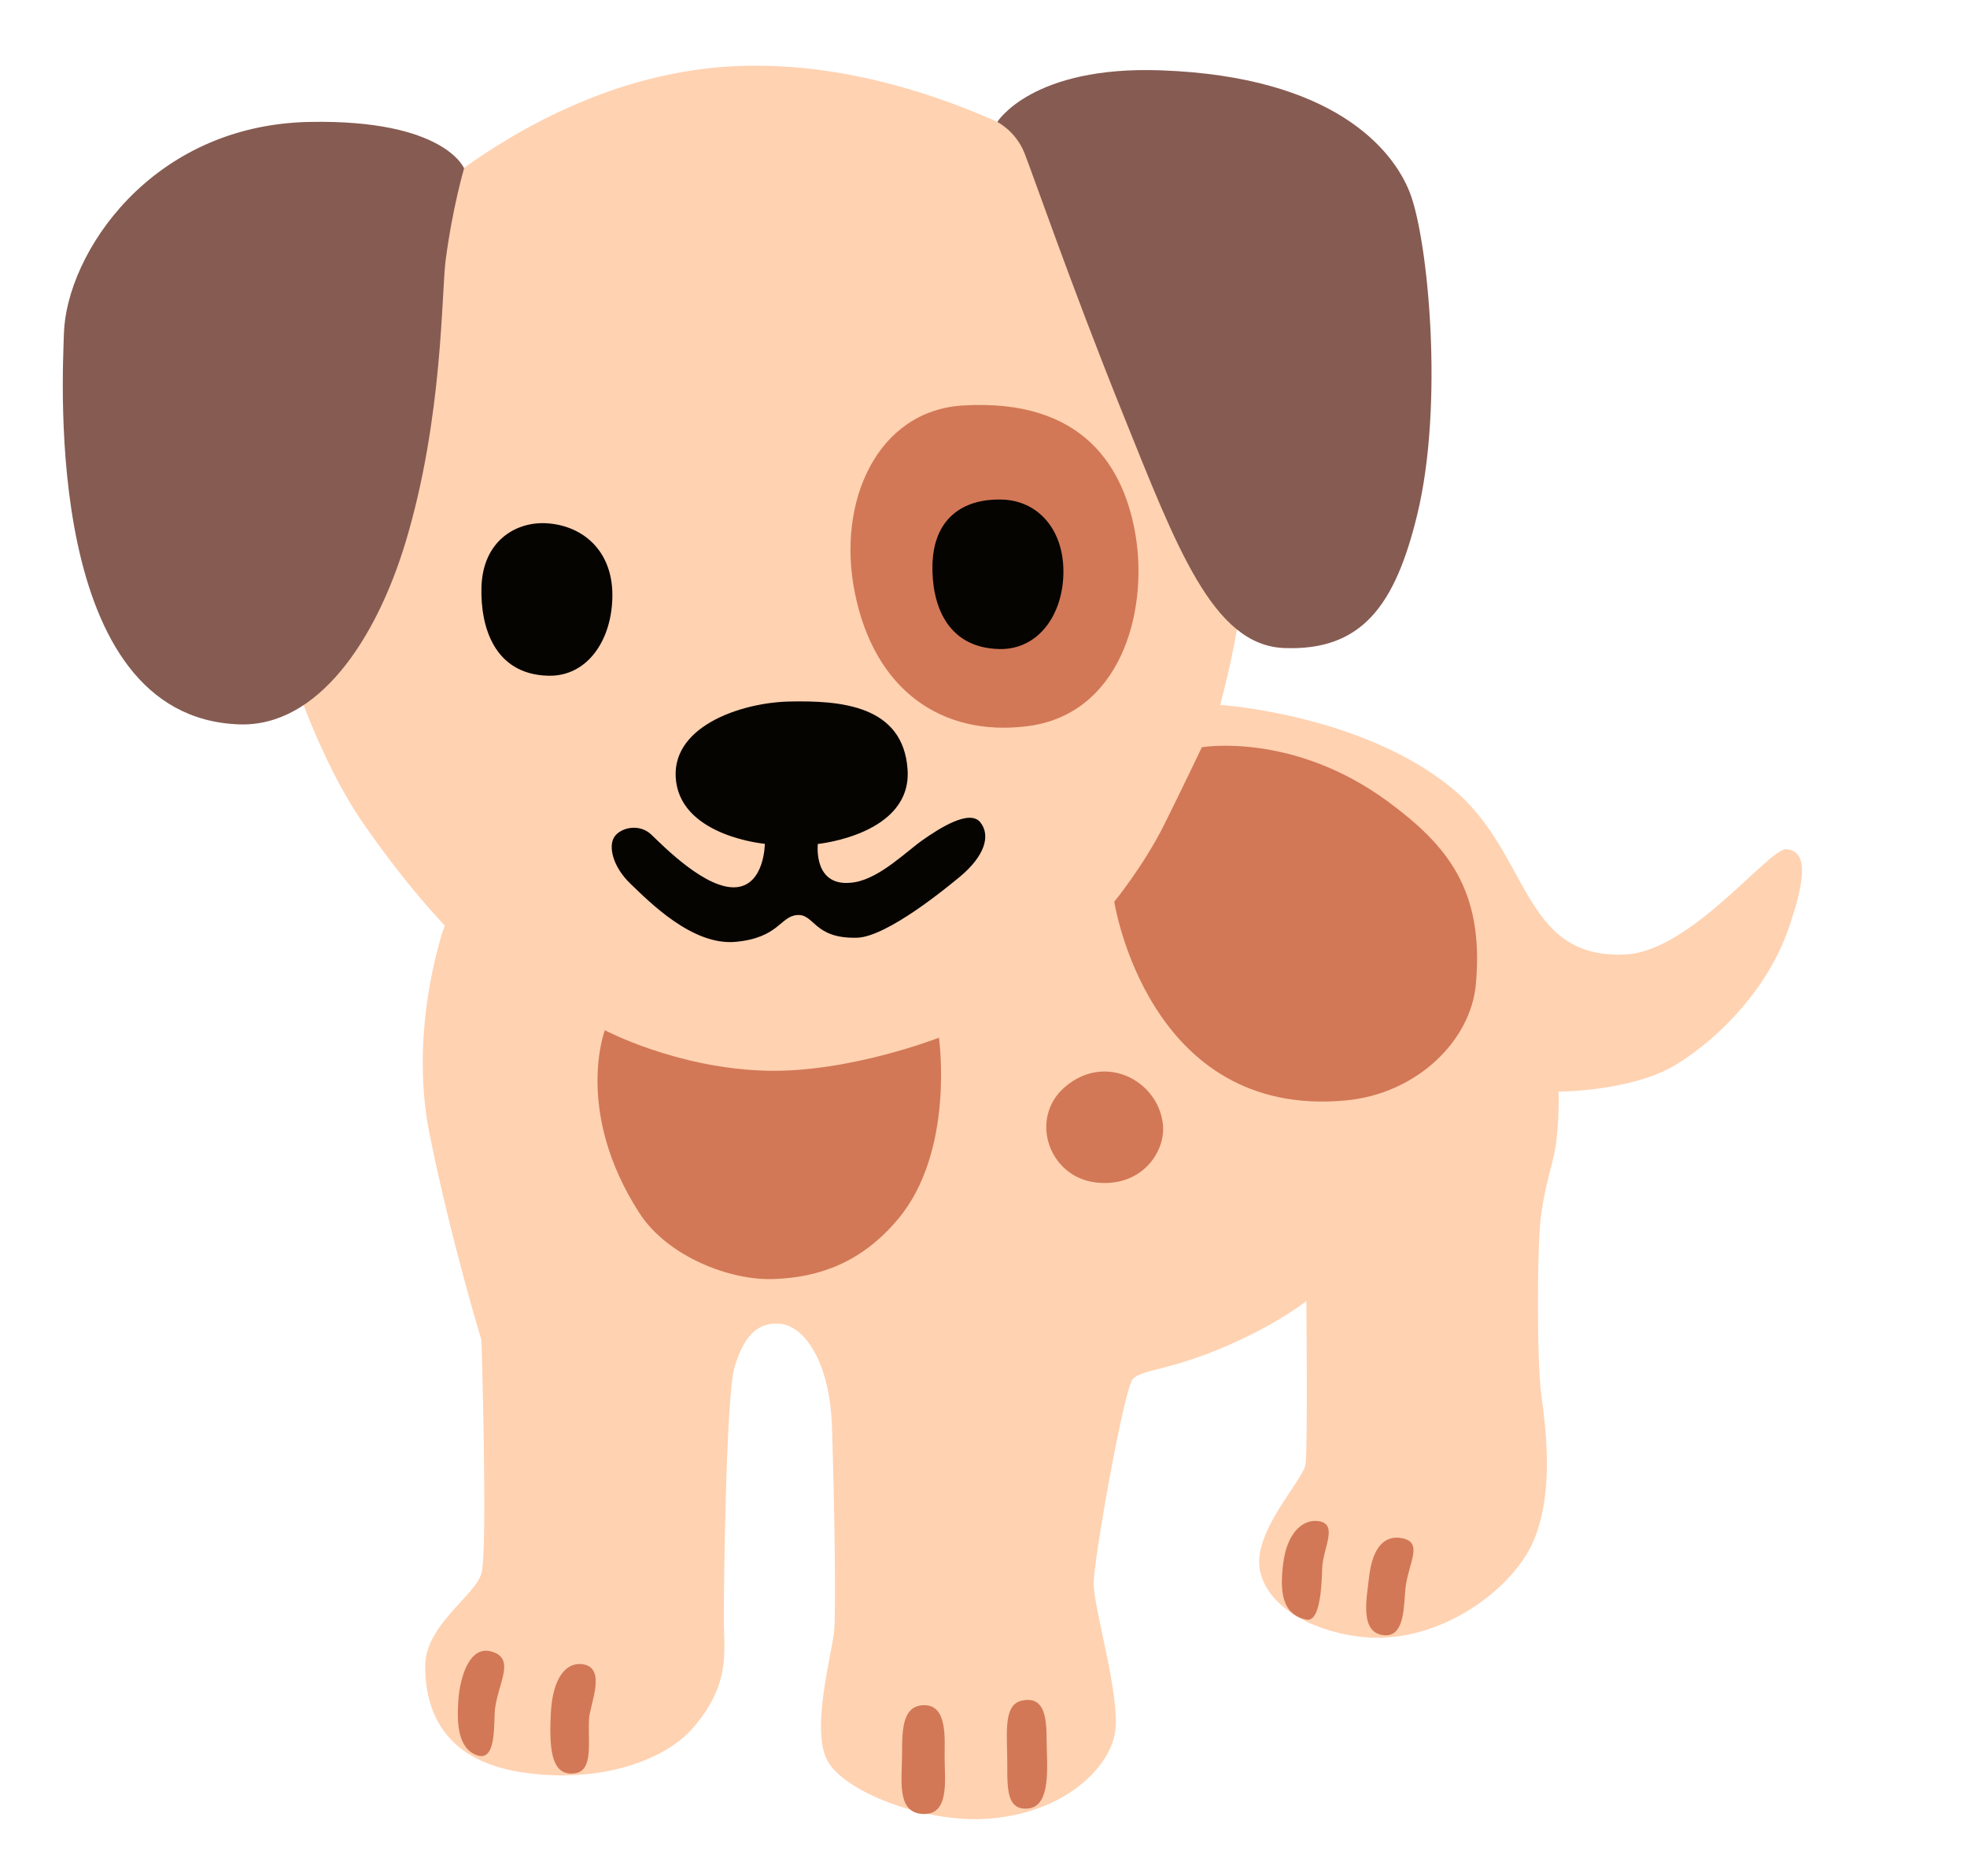 <svg width="129" height="123" viewBox="0 0 129 123" fill="none" xmlns="http://www.w3.org/2000/svg">
<path d="M29.166 60.683C29.166 60.683 26.757 67.314 28.168 74.348C29.589 81.382 31.575 87.878 31.575 87.878C31.575 87.878 31.998 101.677 31.575 103.166C31.151 104.656 27.886 106.549 27.886 109.259C27.886 111.968 28.924 115.389 34.175 116.206C39.426 117.023 43.679 115.351 45.432 113.323C47.962 110.393 47.468 108.317 47.468 106.155C47.468 103.993 47.609 91.549 48.173 89.646C48.738 87.753 49.594 86.667 51.157 86.802C52.719 86.936 54.422 89.233 54.563 93.567C54.704 97.891 54.845 105.473 54.704 106.962C54.563 108.451 53.142 113.458 54.281 115.485C55.42 117.513 60.569 119.483 64.54 119.272C69.741 119.003 72.865 115.889 73.147 113.458C73.429 111.027 71.726 105.473 71.726 103.849C71.726 102.225 73.711 91.135 74.276 90.453C74.84 89.78 76.574 89.924 80.373 88.291C83.83 86.802 85.674 85.312 85.674 85.312C85.674 85.312 85.765 94.921 85.624 95.998C85.483 97.084 82.076 100.466 82.641 103.032C83.205 105.597 86.531 107.096 89.494 107.356C94.503 107.808 99.38 104.108 100.65 100.86C101.93 97.612 101.356 93.557 101.074 91.395C100.791 89.233 100.791 81.651 101.074 79.623C101.356 77.596 101.819 76.366 102.001 75.299C102.283 73.541 102.212 71.58 102.212 71.58C102.212 71.58 107.11 71.58 110.013 69.754C112.915 67.929 115.969 64.748 117.319 60.827C118.64 56.993 118.317 55.821 117.178 55.686C116.04 55.552 110.94 62.374 106.606 62.586C99.723 62.922 100.408 55.888 95.158 51.631C89.242 46.827 80.02 46.221 80.02 46.221C80.02 46.221 81.613 40.542 81.633 36.343C81.703 18.008 72.341 11.791 72.341 11.791C72.341 11.791 61.084 3.796 48.315 4.334C35.545 4.872 26.183 14.549 26.183 14.549L19.159 44.107C19.159 44.107 20.932 49.786 23.774 53.918C26.757 58.242 29.166 60.683 29.166 60.683Z" fill="#FFD2B1"/>
<path d="M20.297 7.995C9.866 8.197 4.354 16.672 4.192 21.861C4.102 24.907 2.842 47.047 15.681 47.499C20.831 47.682 24.661 41.983 26.606 35.526C29.055 27.387 28.944 19.228 29.227 17.057C29.68 13.588 30.436 11.041 30.436 11.041C30.436 11.041 29.166 7.822 20.297 7.995ZM76.13 4.612C87.478 5.016 91.348 9.811 92.447 12.598C93.656 15.644 94.714 26.512 92.94 33.767C91.499 39.687 89.322 42.694 84.213 42.493C79.537 42.31 77.168 35.881 73.641 27.137C70.234 18.681 67.624 11.108 67.181 10.023C66.616 8.6 65.407 7.995 65.407 7.995C65.407 7.995 67.675 4.305 76.13 4.612Z" fill="#865B52"/>
<path d="M63.15 26.589C57.546 26.925 54.865 32.864 56.054 38.831C57.334 45.26 61.759 48.306 67.332 47.624C73.429 46.884 75.273 40.254 74.498 35.247C73.782 30.692 71.081 26.109 63.15 26.589Z" fill="#D27856"/>
<path d="M69.741 37.477C69.741 40.282 68.108 42.627 65.518 42.56C62.001 42.464 61.084 39.495 61.154 36.996C61.235 34.075 63.069 32.691 65.689 32.758C68.027 32.806 69.741 34.671 69.741 37.477ZM40.161 39.024C40.161 41.945 38.529 44.386 35.939 44.309C32.421 44.213 31.504 41.118 31.575 38.514C31.655 35.468 33.842 34.171 35.898 34.315C38.226 34.478 40.161 36.102 40.161 39.024ZM53.636 55.34C53.636 55.34 59.804 54.735 59.521 50.468C59.239 46.212 55.057 45.933 51.791 46C48.526 46.067 43.85 47.691 44.344 51.276C44.838 54.86 50.159 55.331 50.159 55.331C50.159 55.331 50.149 57.983 48.315 58.175C46.329 58.377 43.487 55.465 42.711 54.725C41.935 53.986 40.726 54.255 40.302 54.86C39.879 55.465 40.161 56.82 41.371 57.973C42.58 59.127 45.412 62.029 48.254 61.759C51.096 61.49 51.167 60.068 52.295 60.001C53.434 59.934 53.364 61.558 56.196 61.49C58.191 61.442 62.212 58.098 62.938 57.502C64.57 56.148 64.994 54.793 64.288 53.918C63.583 53.044 61.597 54.322 60.529 55.071C59.461 55.811 57.738 57.56 56.065 57.848C53.283 58.319 53.636 55.34 53.636 55.34Z" fill="#060401"/>
<path d="M78.821 48.998C78.821 48.998 77.481 51.804 76.362 54.053C75.011 56.763 73.076 59.127 73.076 59.127C73.076 59.127 75.263 73.387 88.274 72.157C92.93 71.715 96.458 68.236 96.79 64.546C97.355 58.319 94.876 55.408 91.026 52.563C84.787 47.97 78.821 48.998 78.821 48.998ZM69.811 71.302C67.503 73.32 68.743 77.115 71.797 77.528C74.85 77.932 76.493 75.51 76.261 73.675C75.918 70.831 72.442 69.005 69.811 71.302ZM39.667 67.554C39.667 67.554 37.632 72.877 41.935 79.546C43.769 82.381 47.851 83.976 50.733 83.871C53.777 83.765 56.528 82.756 58.886 79.95C62.646 75.482 61.577 68.044 61.577 68.044C61.577 68.044 55.621 70.379 50.159 70.206C44.344 70.033 39.667 67.554 39.667 67.554ZM32.24 108.298C30.758 107.865 30.164 110.056 30.063 111.45C29.962 112.843 29.972 114.649 31.293 115.101C32.613 115.553 32.351 112.872 32.472 111.988C32.714 110.287 33.802 108.749 32.24 108.298ZM38.055 109.114C37.168 109.076 36.231 109.931 36.12 112.41C36.029 114.486 36.12 116.197 37.349 116.293C39.002 116.418 38.539 114.4 38.63 112.728C38.67 111.776 39.899 109.201 38.055 109.114ZM60.62 111.815C59.199 111.815 59.159 113.352 59.159 115.015C59.159 116.687 58.796 118.753 60.388 118.935C62.323 119.156 61.95 116.677 61.95 115.284C61.94 114.073 62.172 111.815 60.62 111.815ZM67.05 111.507C65.911 111.728 66.012 113.218 66.052 115.024C66.102 116.831 65.82 118.743 67.423 118.589C68.793 118.455 68.703 116.331 68.652 114.707C68.612 113.304 68.803 111.152 67.05 111.507ZM86.531 99.755C85.553 99.572 84.445 100.36 84.162 102.465C83.931 104.271 84.021 105.857 85.674 106.203C86.521 106.385 86.672 104.31 86.712 102.82C86.763 101.533 87.76 99.986 86.531 99.755ZM91.872 100.85C90.935 100.706 90.018 101.254 89.776 103.493C89.635 104.8 89.131 107.145 90.834 107.231C92.154 107.289 92.054 105.223 92.174 104.146C92.366 102.446 93.414 101.1 91.872 100.85Z" fill="#D27856"/>
</svg>
